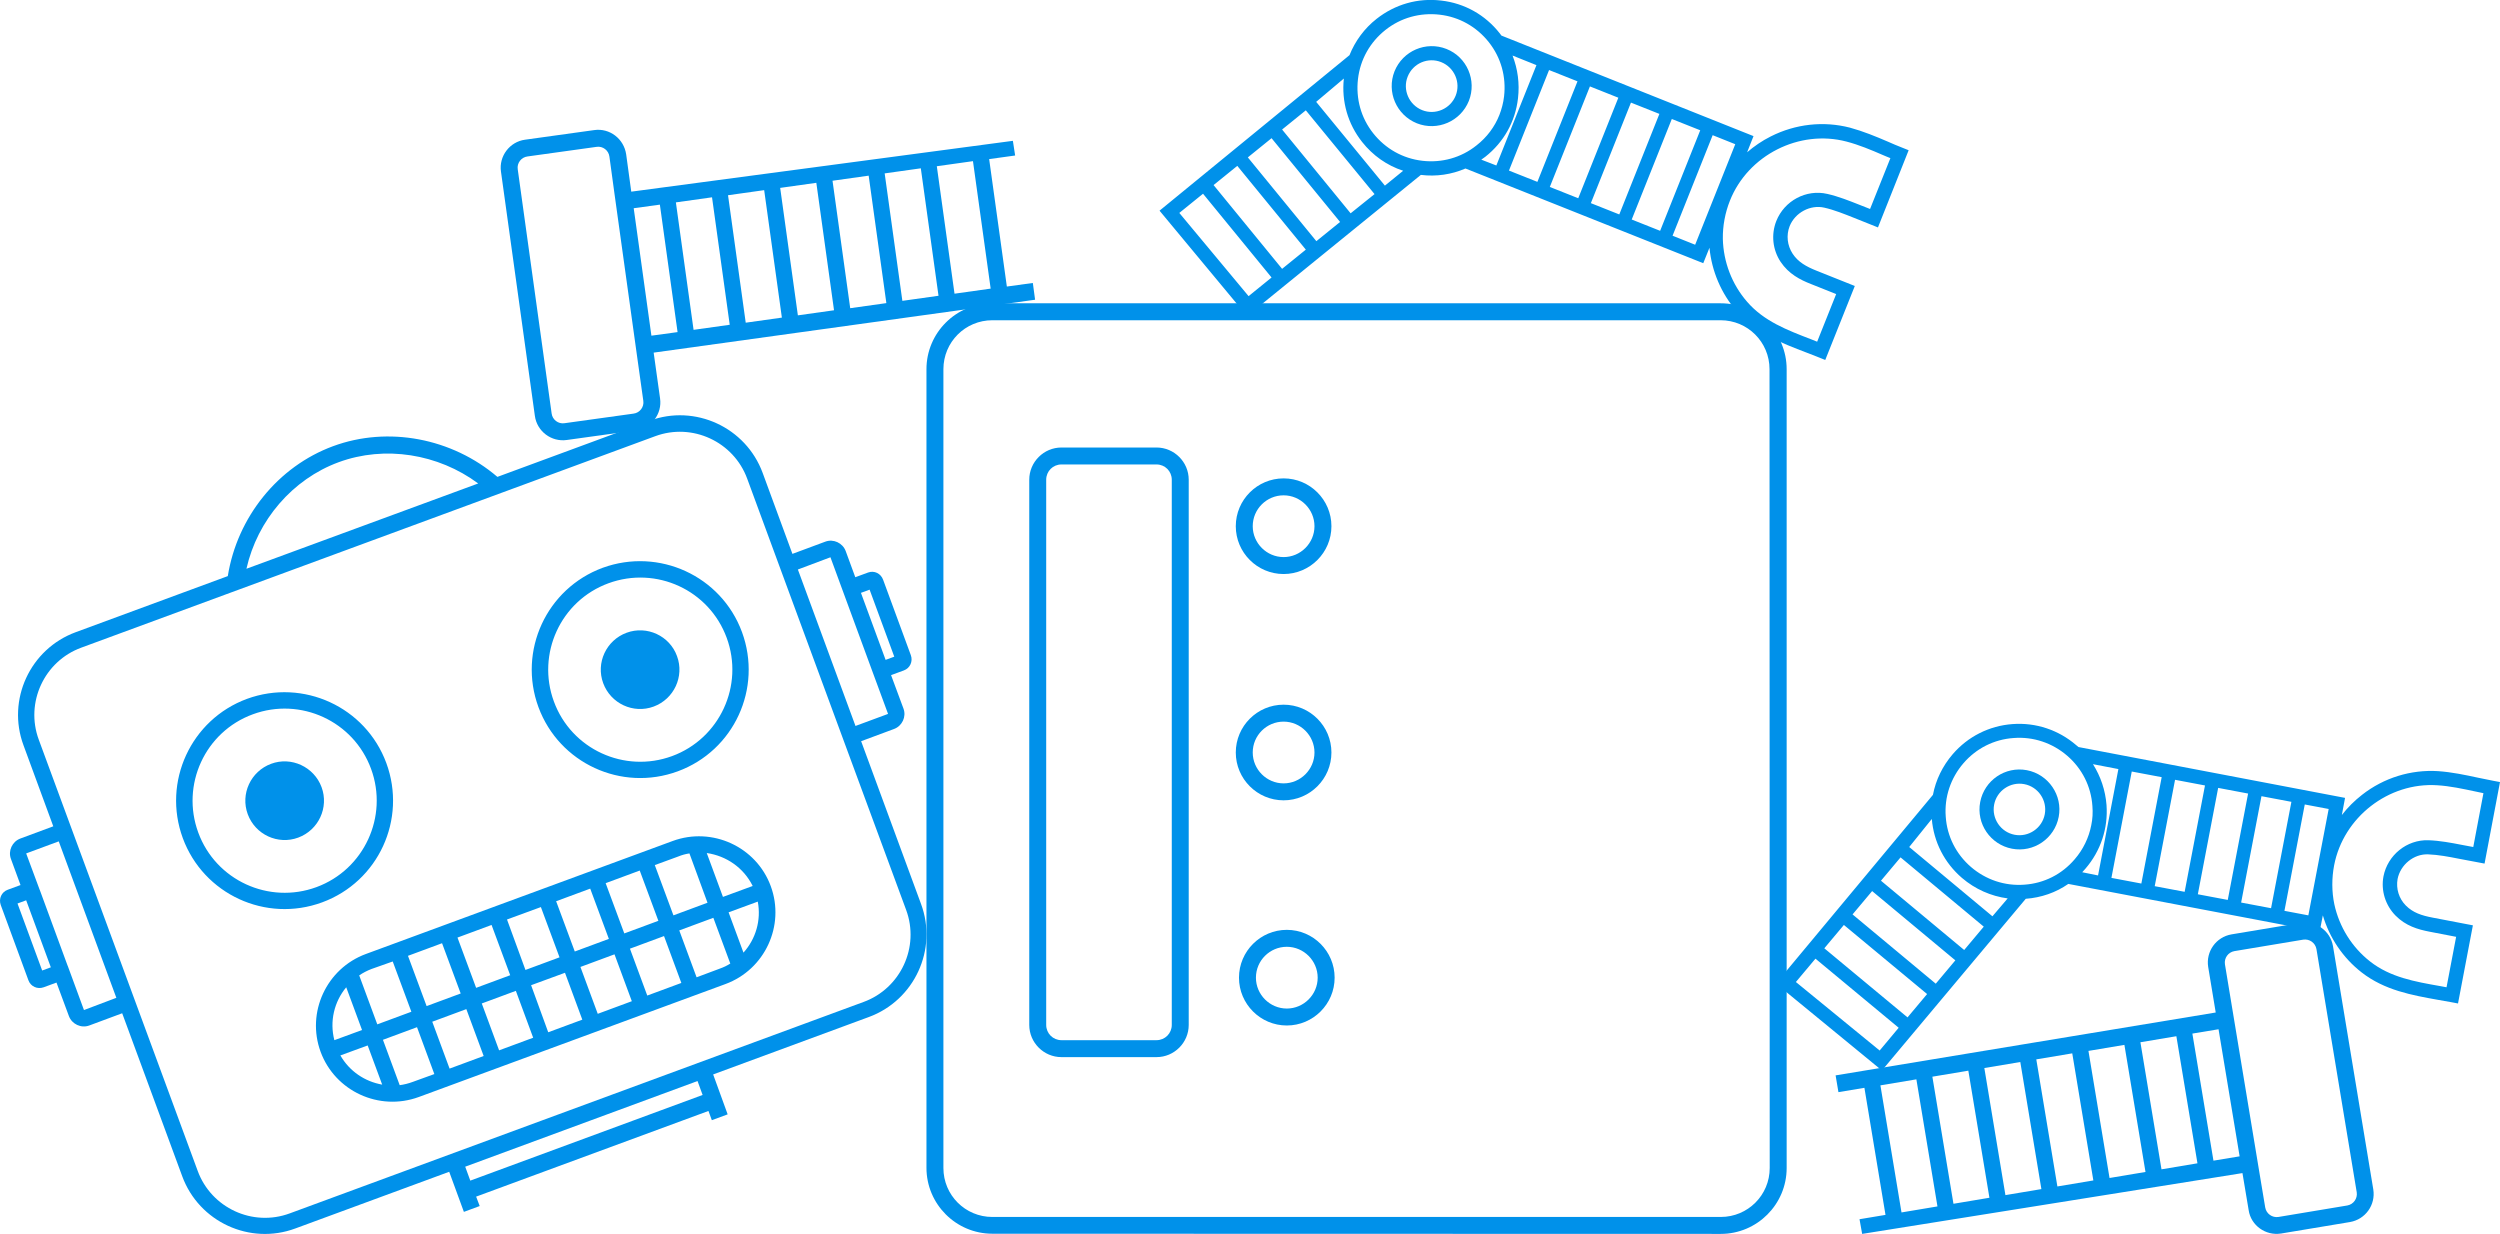 <?xml version="1.0" encoding="utf-8"?>
<!-- Generator: Adobe Illustrator 19.2.1, SVG Export Plug-In . SVG Version: 6.00 Build 0)  -->
<svg version="1.1" id="Ebene_1" xmlns="http://www.w3.org/2000/svg" xmlns:xlink="http://www.w3.org/1999/xlink" x="0px" y="0px"
	 viewBox="0 0 1327.9 655.4" style="enable-background:new 0 0 1327.9 655.4;" xml:space="preserve">
<style type="text/css">
	.st0{fill:#0091EA;}
</style>
<path class="st0" d="M1211.6,655.2l36.6-6.1c8.2-1.4,13.7-9.1,12.4-17.3l-21.4-129.2c-1.4-8.2-9.1-13.7-17.3-12.4l-36.6,6.1
	c-8.2,1.4-13.7,9.1-12.4,17.3l4,24.2L975,571.2l1.5,8.9l13.8-2.3l11.2,67.5l-13.8,2.3l1.4,7.8l202-32.3l3.3,19.7
	C1195.6,650.9,1203.4,656.5,1211.6,655.2z M1199.9,621.6l-14.1-85.2l-4-24.2c-0.5-3.3,1.7-6.4,5-7l36.6-6.1c3.3-0.5,6.4,1.7,7,5
	l21.4,129.2c0.5,3.3-1.7,6.4-5,7l-36.6,6.1c-3.3,0.5-6.4-1.7-7-5L1199.9,621.6z M1029.1,640.8L1010,644l-11.2-67.5l19.1-3.2
	L1029.1,640.8z M1056.7,636.2l-19.1,3.2l-11.2-67.5l19.1-3.2L1056.7,636.2z M1084.3,631.6l-19.1,3.2l-11.2-67.5l19.1-3.2
	L1084.3,631.6z M1111.9,627l-19.1,3.2l-11.2-67.5l19.1-3.2L1111.9,627z M1139.6,622.5l-19.1,3.2l-11.2-67.5l19.1-3.2L1139.6,622.5z
	 M1167.2,617.9l-19.1,3.2l-11.2-67.5l19.1-3.2L1167.2,617.9z M1175.7,616.5l-11.2-67.5l13.9-2.3l11.2,67.5L1175.7,616.5z"/>
<path class="st0" d="M315.6,69.1l-36.7,5.1c-8.2,1.1-14,8.8-12.8,17l18,129.7c1.1,8.2,8.8,14,17,12.8l36.7-5.1
	c8.2-1.1,14-8.8,12.8-17l-3.4-24.3l202.6-28.1l-1.2-8.9l-13.8,1.9l-9.4-67.7l13.8-1.9l-1.2-7.8l-202.7,27L332.6,82
	C331.4,73.7,323.8,67.9,315.6,69.1z M326.4,103l11.9,85.6l3.4,24.3c0.5,3.3-1.9,6.4-5.2,6.8l-36.7,5.1c-3.3,0.5-6.4-1.9-6.8-5.2
	L275,89.9c-0.5-3.3,1.9-6.4,5.2-6.8l36.7-5.1c3.3-0.5,6.4,1.9,6.8,5.2L326.4,103z M497.6,88.3l19.2-2.7l9.4,67.7L507,156L497.6,88.3
	z M469.9,92.1l19.2-2.7l9.4,67.7l-19.2,2.7L469.9,92.1z M442.2,96l19.2-2.7l9.4,67.7l-19.2,2.7L442.2,96z M414.4,99.8l19.2-2.7
	l9.4,67.7l-19.2,2.7L414.4,99.8z M386.7,103.7l19.2-2.7l9.4,67.7l-19.2,2.7L386.7,103.7z M359,107.5l19.2-2.7l9.4,67.7l-19.2,2.7
	L359,107.5z M350.5,108.7l9.4,67.7l-13.9,1.9l-9.4-67.7L350.5,108.7z"/>
<g>
	<g>
		<path class="st0" d="M708.9,519.3c0,14-11.4,25.4-25.4,25.4s-25.4-11.4-25.4-25.4c0-14,11.4-25.4,25.4-25.4
			C697.5,493.9,708.9,505.3,708.9,519.3z M667.1,519.3c0,9,7.4,16.4,16.4,16.4s16.4-7.4,16.4-16.4c0-9-7.4-16.4-16.4-16.4
			S667.1,510.2,667.1,519.3z"/>
	</g>
	<g>
		<path class="st0" d="M707.2,399.7c0,14-11.4,25.4-25.4,25.4s-25.4-11.4-25.4-25.4s11.4-25.4,25.4-25.4S707.2,385.7,707.2,399.7z
			 M665.4,399.7c0,9,7.4,16.4,16.4,16.4s16.4-7.4,16.4-16.4s-7.4-16.4-16.4-16.4S665.4,390.6,665.4,399.7z"/>
	</g>
	<g>
		<path class="st0" d="M707.2,279.5c0,14-11.4,25.4-25.4,25.4s-25.4-11.4-25.4-25.4s11.4-25.4,25.4-25.4
			C695.8,254.1,707.2,265.5,707.2,279.5z M665.4,279.5c0,9,7.4,16.4,16.4,16.4s16.4-7.4,16.4-16.4s-7.4-16.4-16.4-16.4
			S665.4,270.4,665.4,279.5z"/>
	</g>
	<path class="st0" d="M555.7,254.8c0-4.5,3.6-8.1,8.1-8.1h50.5c4.5,0,8.1,3.6,8.1,8.1v289.6c0,4.5-3.6,8.1-8.1,8.1h-50.5
		c-4.5,0-8.1-3.6-8.1-8.1V254.8 M546.7,254.8v289.6c0,9.4,7.7,17.1,17.1,17.1h50.5c9.4,0,17.1-7.7,17.1-17.1V254.8
		c0-9.4-7.7-17.1-17.1-17.1h-50.5C554.4,237.7,546.7,245.4,546.7,254.8L546.7,254.8z"/>
	<path class="st0" d="M914,655.4c19.3,0,35-15.7,35-35V196.1c0-19.3-15.7-35-35-35H527.1c-19.3,0-35,15.7-35,35v424.2
		c0,19.3,15.7,35,35,35 M940,620.4c0,14.4-11.6,26-26,26H527.1c-14.4,0-26-11.6-26-26V483.7V196.1c0-14.4,11.6-26,26-26h386.8
		c14.4,0,26,11.6,26,26L940,620.4L940,620.4z"/>
</g>
<g>
	<path class="st0" d="M131.2,371.2c-29.8,11-45.1,44.1-34.1,74c11,29.8,44.1,45.1,74,34.1s45.1-44.1,34.1-74
		C194.2,375.5,161.1,360.3,131.2,371.2z M168.1,471.2c-25.3,9.3-53.5-3.6-62.8-29c-9.3-25.3,3.6-53.5,29-62.8
		c25.3-9.3,53.5,3.6,62.8,29C206.4,433.7,193.4,461.9,168.1,471.2z"/>
	<path class="st0" d="M144,405.7c-10.8,4-16.4,16-12.4,26.8c4,10.8,16,16.4,26.8,12.4s16.4-16,12.4-26.8
		C166.8,407.3,154.7,401.7,144,405.7z"/>
	<path class="st0" d="M320.1,301.6c-29.8,11-45.1,44.1-34.1,74c11,29.8,44.1,45.1,74,34.1s45.1-44.1,34.1-74
		C383.1,305.9,350,290.7,320.1,301.6z M357,401.6c-25.3,9.3-53.5-3.6-62.8-29c-9.3-25.3,3.6-53.5,29-62.8s53.5,3.6,62.8,29
		C395.3,364.1,382.3,392.3,357,401.6z"/>
	<path class="st0" d="M332.8,336.1c-10.8,4-16.4,16-12.4,26.8s16,16.4,26.8,12.4c10.8-4,16.4-16,12.4-26.8
		C355.7,337.7,343.6,332.1,332.8,336.1z"/>
	<g>
		<path class="st0" d="M357.3,446.7l-162.9,60c-21,7.7-31.8,31.1-24.1,52s31.1,31.7,52.1,24l162.9-60c21-7.7,31.8-31.1,24.1-52
			C401.7,449.7,378.2,439,357.3,446.7z M399.8,470.6l-15.8,5.8l-8.6-23.3C385.8,454.6,395,460.9,399.8,470.6z M366.2,453.3l9.6,26.2
			l-18.1,6.7l-9.9-26.7l12.3-4.5C362.3,454.1,364.2,453.6,366.2,453.3z M295.4,478.7l18.1-6.7l9.9,26.7l-18.1,6.7L295.4,478.7z
			 M269.3,488.4l18-6.6l9.9,26.7l-18.1,6.7L269.3,488.4L269.3,488.4z M243,498l18.1-6.7L271,518l-18.1,6.7L243,498z M216.7,507.7
			l18.1-6.7l9.9,26.7l-18.1,6.7L216.7,507.7z M247.7,536l9.2,24.9l-18.1,6.7l-9.2-24.9L247.7,536z M255.9,533l18.1-6.7l9.2,24.9
			l-18.1,6.7L255.9,533z M282.1,523.3l18-6.6l9.2,24.9l-18.1,6.7L282.1,523.3L282.1,523.3z M308.3,513.6l18.1-6.7l9.2,24.9
			l-18.1,6.7L308.3,513.6z M334.6,503.9l18.1-6.7l9.2,24.9l-18.1,6.7L334.6,503.9z M331.6,495.8l-9.9-26.7l18.1-6.7l9.9,26.7
			L331.6,495.8z M208.6,510.7l9.9,26.7l-18.1,6.7l-9.6-26c2-1.4,4.2-2.5,6.5-3.4L208.6,510.7L208.6,510.7z M183.9,524.4l8.4,22.7
			l-14.7,5.4C175,542.5,177.5,532.1,183.9,524.4z M180.8,560.6l14.5-5.3l7.7,20.8C193.8,574.5,185.6,569,180.8,560.6z M212.3,576.4
			l-8.9-24.1l18.1-6.7l9.2,24.9l-11.3,4.1C217,575.5,214.6,576.1,212.3,576.4z M370,519.1l-9.2-24.9l18.1-6.7l9,24.3
			c-1.7,1.1-3.6,2-5.6,2.7L370,519.1z M394.9,506l-7.9-21.4l15.5-5.7C404.4,488.8,401.4,498.8,394.9,506z"/>
	</g>
	<path class="st0" d="M252.9,635.6l123.4-45.5l1.8,4.9l8.4-3.1l-7.7-21.2l82.7-30.5c24.2-8.9,36.7-35.9,27.7-60.1l-31.8-86.4
		l17.5-6.5c4.3-1.6,6.6-6.5,5-10.8l-6.6-17.8l6.8-2.5c3.3-1.2,4.9-4.8,3.7-8.1l-14.7-40c-1.2-3.4-4.7-5.1-8-3.9l-6.8,2.5l-5.1-13.9
		c-1.6-4.3-6.5-6.6-10.8-5l-17.5,6.5l-15.8-43c-8.9-24.2-35.9-36.7-60.1-27.7l-80.8,29.8c-24.1-20.6-58.1-27.1-87.3-16.3
		c-29.3,10.8-50.9,37.7-55.9,69l-80.8,29.8c-24.2,8.9-36.7,35.9-27.7,60.1l15.8,43l-17.5,6.5c-4.3,1.6-6.6,6.5-5,10.8l5.1,13.9
		l-6.8,2.5c-3.3,1.2-4.9,4.8-3.7,8.1l14.7,40c1.2,3.3,4.8,4.9,8.1,3.7l6.8-2.5l6.6,17.8c1.6,4.3,6.5,6.6,10.8,5l17.5-6.5l31.9,86.6
		c8.9,24.2,35.9,36.7,60.1,27.7l81.7-30.1l7.8,21.3l8.4-3.1L252.9,635.6z M130.9,302.1c5.8-25.8,24.5-47.6,49-56.6
		s52.8-4.5,74.1,11.3L130.9,302.1z M461.9,313.2l13.1,35.6l-4.6,1.7l-13.1-35.6L461.9,313.2z M441.1,296l7.2,19.6l14.7,40l8.7,23.6
		l-17.3,6.4l-30.6-83.1L441.1,296z M22.4,515.5L9.3,479.9l4.6-1.7L27,513.8L22.4,515.5z M44.6,536.5L36,513.1c0-0.1,0-0.1-0.1-0.2
		l-14.7-40c0-0.1,0-0.1-0.1-0.2l-7.2-19.4l17.3-6.4L61.8,530L44.6,536.5z M153.9,644.5c-19.7,7.3-41.7-2.9-48.9-22.6l-84.4-229
		c-7.3-19.7,2.9-41.7,22.6-48.9L348,231.7c19.7-7.3,41.7,2.9,48.9,22.6l18.7,50.8l30.8,83.6l34.9,94.6c7.3,19.7-2.9,41.7-22.6,48.9
		L153.9,644.5z M249.8,627.1l-2.7-7.4l123.4-45.5l2.7,7.4L249.8,627.1z"/>
</g>
<g>
	<path class="st0" d="M943.3,522.4l56.3,46.2l76.4-91.2c8.2-0.6,16-3.3,22.6-7.9l133.5,25.4l1.7-8.7c3.5,11.9,10.7,22.6,20.6,30.3
		c12.2,9.5,26.7,12.1,40.7,14.6c2.3,0.4,4.5,0.8,6.8,1.2l3.7,0.7l7.9-41.5l-21.4-4.1c-5.8-1.1-10.4-2.6-14.2-6.4
		c-3.7-3.7-5.3-9-4.4-14.1c1.5-7.6,8.6-13.4,16.2-13.1c5.4,0.2,11.2,1.3,16.2,2.3l13.8,2.6l8.2-43.3l-3.7-0.7
		c-2.6-0.5-5.3-1.1-7.9-1.6c-6.9-1.5-14.1-3-21.3-3.5c-14.4-0.9-28.8,3.5-40.4,12.6c-4,3.1-7.6,6.7-10.7,10.7l1.7-9.1l-141.6-27
		c-0.4-0.4-0.8-0.7-1.2-1c-9.4-8.1-21.4-12.1-33.8-11.2c-12.4,0.9-23.7,6.6-31.8,16c-5.4,6.3-9,13.7-10.5,21.6L943.3,522.4z
		 M1239.8,459.6c4.9-25.5,28.9-44.2,54.8-42.5c6.7,0.4,13.6,1.9,20.2,3.3c1.4,0.3,2.9,0.6,4.3,0.9l-5.4,28.6l-6.4-1.2
		c-5.1-1-11.4-2.2-17.4-2.4c-11.5-0.4-21.7,7.9-23.9,19.2c-1.4,7.5,1,15.3,6.4,20.8s11.9,7.4,18.2,8.6l14,2.7l-5.1,26.8
		c-1.1-0.2-2.1-0.4-3.2-0.6c-13.7-2.4-26.7-4.7-37.4-13.1c-9.7-7.6-16.4-18.4-19-30.4C1238.5,473.6,1238.5,466.4,1239.8,459.6z
		 M1224.2,427.3l12.7,2.4l-10.8,56.5l-12.7-2.4L1224.2,427.3z M1201.2,422.9l15.9,3l-10.8,56.5l-15.9-3L1201.2,422.9z M1178.2,418.5
		l15.9,3l-10.8,56.5l-15.9-3L1178.2,418.5z M1155.3,414.2l15.9,3l-10.8,56.5l-15.9-3L1155.3,414.2z M1132.3,409.8l15.9,3l-10.8,56.5
		l-15.9-3L1132.3,409.8z M1106,463.3c0.6-0.6,1.2-1.3,1.7-1.9c8.1-9.4,12.1-21.4,11.2-33.8c-0.6-7.8-3.1-15.2-7.2-21.7l13.5,2.6
		l-10.8,56.5L1106,463.3z M1075.3,469.9c-10.4,0.8-20.5-2.6-28.4-9.4c-7.9-6.8-12.7-16.3-13.4-26.7c-0.8-10.4,2.6-20.5,9.4-28.4
		s16.3-12.7,26.7-13.4c10.4-0.8,20.5,2.6,28.4,9.4c7.9,6.8,12.7,16.3,13.4,26.7c0.3,3.5,0.1,6.9-0.6,10.2
		c-1.3,6.7-4.3,12.9-8.8,18.1C1095.2,464.4,1085.7,469.2,1075.3,469.9z M1058.3,486.7l-44.2-36.8l12-14.9c1,12.2,6.7,23.3,16,31.3
		c7,6,15.4,9.7,24.3,10.9L1058.3,486.7z M1043.3,504.6l-44.2-36.8l10.4-12.4l44.2,36.8L1043.3,504.6z M1028.2,522.5L984,485.7
		l10.4-12.4l44.2,36.8L1028.2,522.5z M1013.2,540.4L969,503.7l10.4-12.4l44.2,36.7L1013.2,540.4z M998.4,558l-44.5-36.4l10.4-12.4
		l44.2,36.7L998.4,558z"/>
	<path class="st0" d="M1076.6,409.1c-11.5-2.2-22.6,5.4-24.8,16.9c-2.2,11.5,5.4,22.6,16.9,24.8s22.6-5.4,24.8-16.9
		C1095.7,422.5,1088.1,411.3,1076.6,409.1z M1075.2,416.5c7.4,1.4,12.3,8.6,10.9,16s-8.6,12.3-16,10.9s-12.3-8.6-10.9-16
		S1067.8,415.1,1075.2,416.5z"/>
</g>
<g>
	<path class="st0" d="M615.9,111.9l46.5,56l92.3-75c8.2,1,16.3-0.2,23.7-3.4l126.3,50.3l3.3-8.2c1.2,12.4,6.2,24.2,14.4,33.7
		c10.1,11.7,23.9,16.9,37.2,22c2.2,0.8,4.3,1.7,6.4,2.5l3.5,1.4l15.7-39.3l-20.3-8.1c-5.5-2.2-9.8-4.6-12.7-9
		c-2.9-4.4-3.5-9.9-1.6-14.7c2.9-7.2,11-11.5,18.4-9.8c5.3,1.2,10.7,3.4,15.5,5.3l13,5.2l16.3-41l-3.5-1.4c-2.5-1-5-2-7.4-3.1
		c-6.5-2.8-13.3-5.6-20.3-7.5c-14-3.6-28.9-2-42.1,4.7c-4.6,2.3-8.8,5.2-12.5,8.4l3.4-8.6L797.5,18.9c-0.3-0.4-0.6-0.8-0.9-1.2
		c-7.7-9.8-18.7-16-31.1-17.4c-12.4-1.5-24.5,2-34.3,9.7c-6.5,5.1-11.4,11.8-14.4,19.3L615.9,111.9z M918.9,106.5
		c9.6-24.1,36.8-37.9,61.9-31.3c6.5,1.7,13,4.4,19.2,7.1c1.3,0.6,2.7,1.1,4.1,1.7l-10.8,27l-6.1-2.4c-4.8-1.9-10.8-4.3-16.6-5.6
		c-11.2-2.6-22.8,3.6-27.1,14.4c-2.8,7.1-2,15.2,2.3,21.7c4.3,6.4,10.3,9.5,16.2,11.8l13.3,5.3l-10.1,25.3c-1-0.4-2-0.8-3-1.2
		c-13-5-25.3-9.7-34.2-20c-8.1-9.3-12.6-21.2-12.9-33.4C915,120,916.3,113,918.9,106.5z M909.7,71.8l12,4.8L900.4,130l-12-4.8
		L909.7,71.8z M888,63.2l15.1,6l-21.3,53.4l-15.1-6L888,63.2z M866.3,54.5l15.1,6l-21.3,53.4l-15.1-6L866.3,54.5z M844.5,45.9
		l15.1,6l-21.3,53.4l-15.1-6L844.5,45.9z M822.8,37.2l15.1,6l-21.3,53.4l-15.1-6L822.8,37.2z M786.8,84.8c0.7-0.5,1.4-1,2.1-1.5
		c9.8-7.7,16-18.7,17.4-31.1c0.9-7.8-0.1-15.5-2.9-22.7l12.7,5.1l-21.3,53.3L786.8,84.8z M755.5,85.4c-10.4-1.2-19.6-6.4-26.1-14.6
		c-6.5-8.2-9.3-18.4-8.1-28.8c1.2-10.4,6.4-19.6,14.6-26.1c8.2-6.5,18.4-9.3,28.8-8.1c10.4,1.2,19.6,6.4,26.1,14.6
		c6.5,8.2,9.3,18.4,8.1,28.8c-0.4,3.5-1.3,6.8-2.5,9.9c-2.5,6.3-6.6,11.8-12.1,16.1C776.1,83.8,765.8,86.6,755.5,85.4z M735.6,98.6
		l-36.5-44.5l14.7-12.4c-1.3,12.2,2.1,24.1,9.7,33.7c5.7,7.2,13.2,12.5,21.8,15.3L735.6,98.6z M717.4,113.3L681,68.8l12.6-10.2
		l36.5,44.5L717.4,113.3z M699.2,128.1l-36.4-44.5l12.6-10.2l36.4,44.5L699.2,128.1z M681,142.8l-36.4-44.5l12.6-10.2l36.4,44.5
		L681,142.8z M663.2,157.3l-36.8-44.2l12.6-10.2l36.4,44.5L663.2,157.3z"/>
	<path class="st0" d="M768.3,26c-10.9-4.3-23.2,1-27.6,11.9c-4.3,10.9,1,23.2,11.9,27.6c10.9,4.3,23.2-1,27.6-11.9
		C784.5,42.7,779.2,30.3,768.3,26z M765.5,33c7,2.8,10.5,10.8,7.7,17.8s-10.8,10.5-17.8,7.7s-10.5-10.8-7.7-17.8
		C750.5,33.6,758.5,30.2,765.5,33z"/>
</g>
</svg>
